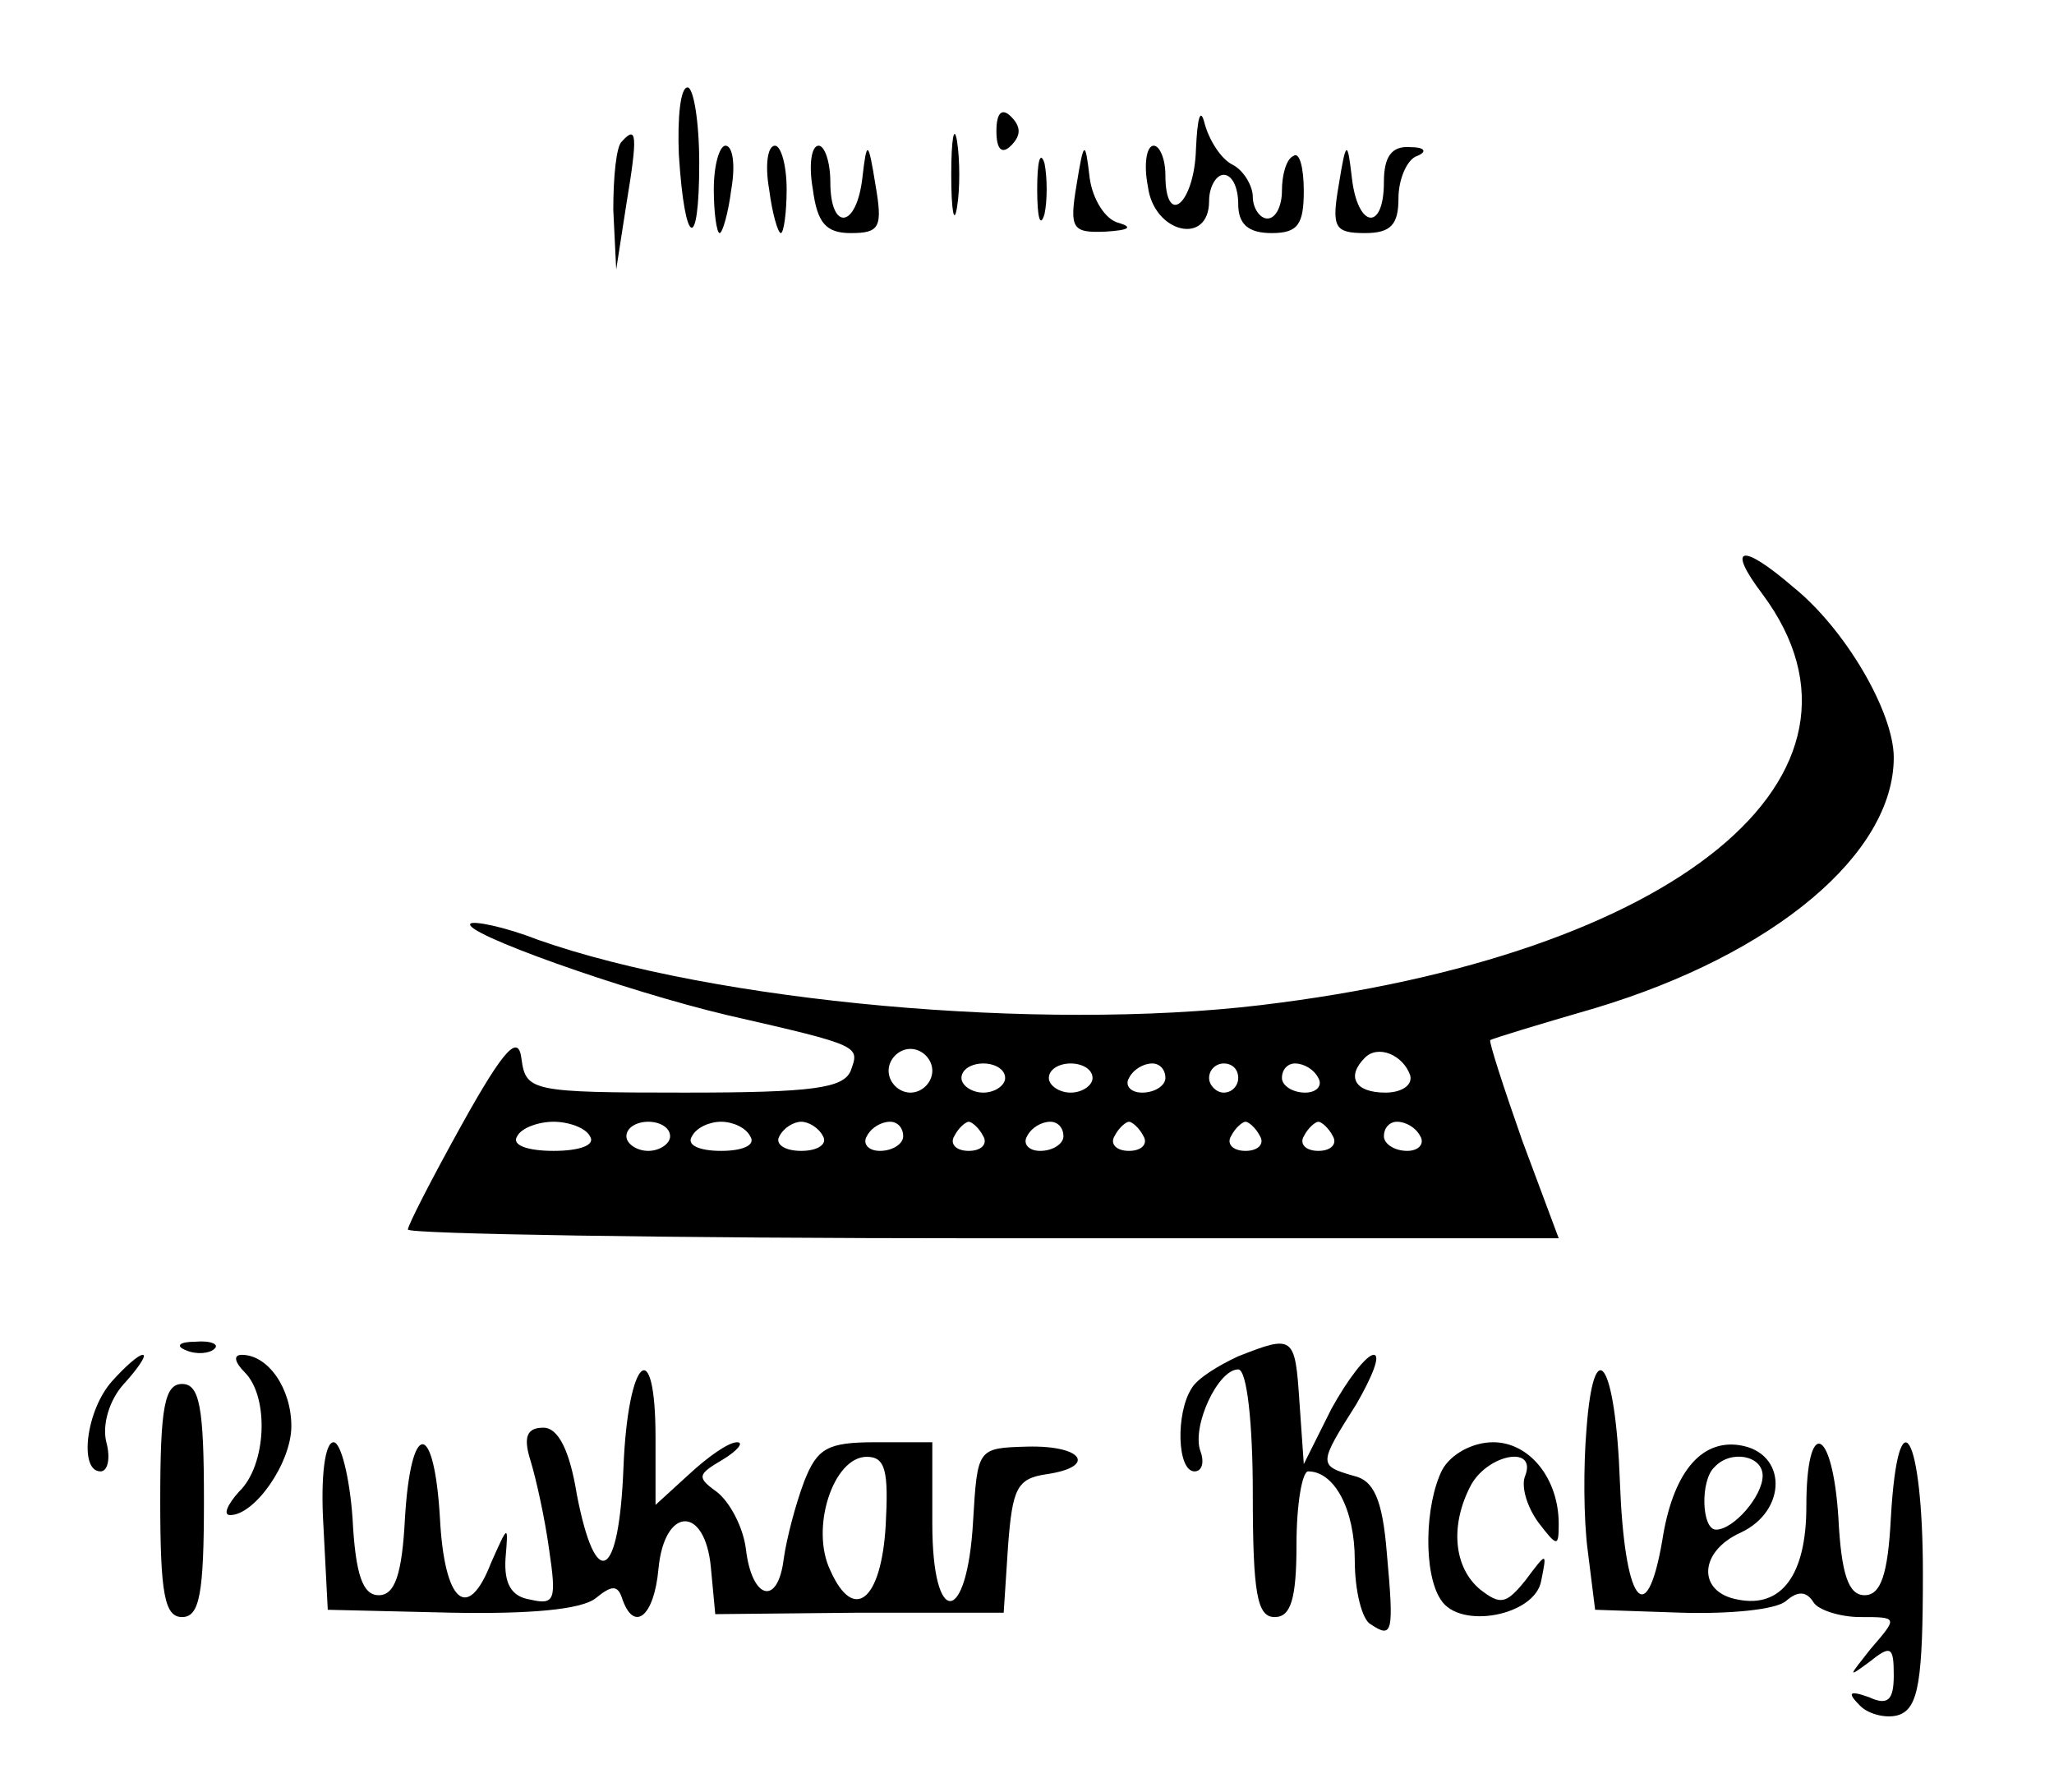 <?xml version="1.0" standalone="no"?>
<!DOCTYPE svg PUBLIC "-//W3C//DTD SVG 20010904//EN"
 "http://www.w3.org/TR/2001/REC-SVG-20010904/DTD/svg10.dtd">
<svg version="1.0" xmlns="http://www.w3.org/2000/svg"
 width="141pt" height="123pt" viewBox="0 0 141 123"
 preserveAspectRatio="xMidYMid meet">

<g transform="translate(0,123) scale(0.1,-0.1)"
fill="#000000" stroke="none">
<path d="M466 1124 c4 -64 14 -68 14 -6 0 29 -4 52 -8 52 -5 0 -7 -21 -6 -46z"/>
<path d="M684 1140 c0 -13 4 -16 10 -10 7 7 7 13 0 20 -6 6 -10 3 -10 -10z"/>
<path d="M821 1128 c-1 -38 -21 -55 -21 -18 0 11 -4 20 -8 20 -5 0 -7 -13 -4
-28 4 -32 42 -41 42 -10 0 10 5 18 10 18 6 0 10 -9 10 -20 0 -14 7 -20 23 -20
18 0 22 6 22 29 0 16 -3 27 -7 24 -5 -2 -8 -13 -8 -24 0 -10 -4 -19 -10 -19
-5 0 -10 7 -10 15 0 7 -6 18 -14 22 -8 4 -16 17 -19 28 -3 12 -5 4 -6 -17z"/>
<path d="M653 1110 c0 -25 2 -35 4 -22 2 12 2 32 0 45 -2 12 -4 2 -4 -23z"/>
<path d="M427 1133 c-4 -3 -6 -25 -6 -47 l2 -41 7 45 c8 48 7 54 -3 43z"/>
<path d="M490 1100 c0 -16 2 -30 4 -30 2 0 6 14 8 30 3 17 1 30 -4 30 -4 0 -8
-13 -8 -30z"/>
<path d="M528 1100 c2 -16 6 -30 8 -30 2 0 4 14 4 30 0 17 -4 30 -8 30 -5 0
-7 -13 -4 -30z"/>
<path d="M558 1100 c3 -23 9 -30 26 -30 20 0 22 4 17 33 -5 31 -6 31 -9 5 -4
-35 -22 -37 -22 -3 0 14 -4 25 -8 25 -5 0 -7 -13 -4 -30z"/>
<path d="M712 1100 c0 -19 2 -27 5 -17 2 9 2 25 0 35 -3 9 -5 1 -5 -18z"/>
<path d="M739 1103 c-5 -30 -3 -33 20 -32 16 1 19 3 9 6 -9 2 -18 16 -20 31
-3 26 -4 26 -9 -5z"/>
<path d="M919 1103 c-5 -29 -3 -33 18 -33 18 0 23 6 23 24 0 13 6 27 13 29 7
3 5 6 -5 6 -13 1 -18 -7 -18 -24 0 -34 -18 -32 -22 3 -3 26 -4 26 -9 -5z"/>
<path d="M1210 822 c92 -124 -59 -248 -345 -282 -151 -18 -374 2 -496 45 -23
9 -44 13 -46 11 -7 -6 105 -46 177 -63 92 -21 90 -21 84 -38 -5 -12 -26 -15
-114 -15 -105 0 -109 1 -112 23 -2 17 -11 9 -41 -45 -20 -36 -37 -69 -37 -72
0 -3 178 -6 395 -6 l395 0 -25 67 c-13 37 -23 68 -22 69 1 1 34 11 72 22 123
37 205 106 205 172 0 31 -33 88 -69 117 -36 31 -46 28 -21 -5z m-570 -327 c0
-8 -7 -15 -15 -15 -8 0 -15 7 -15 15 0 8 7 15 15 15 8 0 15 -7 15 -15z m328
-3 c2 -7 -6 -12 -17 -12 -21 0 -27 11 -14 24 9 9 26 2 31 -12z m-278 -2 c0 -5
-7 -10 -15 -10 -8 0 -15 5 -15 10 0 6 7 10 15 10 8 0 15 -4 15 -10z m60 0 c0
-5 -7 -10 -15 -10 -8 0 -15 5 -15 10 0 6 7 10 15 10 8 0 15 -4 15 -10z m50 0
c0 -5 -7 -10 -16 -10 -8 0 -12 5 -9 10 3 6 10 10 16 10 5 0 9 -4 9 -10z m50 0
c0 -5 -4 -10 -10 -10 -5 0 -10 5 -10 10 0 6 5 10 10 10 6 0 10 -4 10 -10z m55
0 c3 -5 -1 -10 -9 -10 -9 0 -16 5 -16 10 0 6 4 10 9 10 6 0 13 -4 16 -10z
m-500 -40 c4 -6 -7 -10 -25 -10 -18 0 -29 4 -25 10 3 6 15 10 25 10 10 0 22
-4 25 -10z m55 0 c0 -5 -7 -10 -15 -10 -8 0 -15 5 -15 10 0 6 7 10 15 10 8 0
15 -4 15 -10z m55 0 c4 -6 -5 -10 -20 -10 -15 0 -24 4 -20 10 3 6 12 10 20 10
8 0 17 -4 20 -10z m50 0 c3 -5 -3 -10 -15 -10 -12 0 -18 5 -15 10 3 6 10 10
15 10 5 0 12 -4 15 -10z m55 0 c0 -5 -7 -10 -16 -10 -8 0 -12 5 -9 10 3 6 10
10 16 10 5 0 9 -4 9 -10z m55 0 c3 -5 -1 -10 -10 -10 -9 0 -13 5 -10 10 3 6 8
10 10 10 2 0 7 -4 10 -10z m55 0 c0 -5 -7 -10 -16 -10 -8 0 -12 5 -9 10 3 6
10 10 16 10 5 0 9 -4 9 -10z m55 0 c3 -5 -1 -10 -10 -10 -9 0 -13 5 -10 10 3
6 8 10 10 10 2 0 7 -4 10 -10z m80 0 c3 -5 -1 -10 -10 -10 -9 0 -13 5 -10 10
3 6 8 10 10 10 2 0 7 -4 10 -10z m50 0 c3 -5 -1 -10 -10 -10 -9 0 -13 5 -10
10 3 6 8 10 10 10 2 0 7 -4 10 -10z m60 0 c3 -5 -1 -10 -9 -10 -9 0 -16 5 -16
10 0 6 4 10 9 10 6 0 13 -4 16 -10z"/>
<path d="M128 303 c7 -3 16 -2 19 1 4 3 -2 6 -13 5 -11 0 -14 -3 -6 -6z"/>
<path d="M850 299 c-13 -6 -28 -15 -32 -22 -11 -17 -10 -57 2 -57 5 0 7 6 4
14 -6 17 12 56 26 56 6 0 10 -37 10 -85 0 -69 3 -85 15 -85 11 0 15 12 15 50
0 28 4 50 8 50 18 0 32 -26 32 -61 0 -21 5 -41 11 -44 15 -10 16 -6 11 49 -3
37 -9 50 -23 53 -24 7 -24 8 2 49 11 19 17 34 12 34 -5 0 -18 -17 -29 -37
l-19 -38 -3 43 c-3 45 -4 46 -42 31z"/>
<path d="M77 282 c-18 -20 -23 -62 -8 -62 5 0 7 9 4 20 -3 12 2 29 12 40 10
11 16 20 13 20 -3 0 -12 -8 -21 -18z"/>
<path d="M168 288 c17 -17 15 -64 -4 -82 -8 -9 -11 -16 -6 -16 17 0 42 36 42
61 0 26 -16 49 -34 49 -6 0 -5 -5 2 -12z"/>
<path d="M428 223 c-3 -78 -19 -86 -32 -19 -5 31 -13 46 -23 46 -11 0 -14 -6
-9 -22 4 -13 10 -40 13 -62 5 -34 4 -38 -13 -34 -13 2 -18 11 -17 28 2 24 2
24 -10 -3 -16 -41 -32 -27 -35 31 -4 68 -20 67 -24 0 -2 -39 -7 -53 -18 -53
-11 0 -16 14 -18 53 -2 28 -8 52 -13 52 -6 0 -9 -24 -7 -57 l3 -58 85 -2 c53
-1 89 2 99 10 11 9 15 9 18 0 8 -24 22 -13 25 20 4 43 32 44 36 1 l3 -32 99 1
99 0 3 46 c3 39 6 46 26 49 35 5 26 20 -13 19 -34 -1 -34 -1 -37 -51 -4 -72
-28 -74 -28 -2 l0 56 -39 0 c-33 0 -40 -4 -49 -27 -6 -16 -12 -39 -14 -53 -4
-33 -22 -28 -26 7 -2 15 -11 32 -20 39 -14 10 -13 12 4 22 10 6 15 12 10 12
-6 0 -20 -10 -33 -22 l-23 -21 0 46 c0 73 -19 55 -22 -20z m180 -40 c-3 -52
-22 -67 -38 -31 -14 29 2 78 25 78 13 0 15 -10 13 -47z"/>
<path d="M1089 248 c-2 -24 -2 -61 1 -83 l5 -40 59 -2 c33 -1 65 2 72 8 8 7
14 7 19 -1 3 -5 18 -10 32 -10 26 0 26 0 7 -22 -15 -19 -16 -20 -1 -9 15 12
17 11 17 -9 0 -17 -4 -21 -17 -15 -14 5 -15 3 -6 -6 6 -6 19 -9 27 -6 13 5 16
24 16 97 0 96 -17 125 -22 38 -2 -39 -7 -53 -18 -53 -11 0 -16 14 -18 53 -4
63 -22 70 -22 8 0 -47 -17 -70 -47 -64 -28 5 -27 33 2 46 32 15 32 55 -1 60
-27 4 -46 -20 -53 -66 -11 -63 -26 -41 -29 41 -3 83 -18 104 -23 35z m121 -31
c0 -14 -20 -37 -32 -37 -10 0 -11 34 -1 43 11 12 33 8 33 -6z"/>
<path d="M110 200 c0 -64 3 -80 15 -80 12 0 15 16 15 80 0 64 -3 80 -15 80
-12 0 -15 -16 -15 -80z"/>
<path d="M990 221 c-12 -24 -13 -71 -1 -89 13 -21 65 -11 69 13 4 20 4 20 -11
0 -13 -16 -17 -17 -31 -6 -18 15 -21 44 -6 72 12 21 45 27 37 6 -3 -7 1 -21 9
-32 13 -17 14 -17 14 -1 0 31 -20 56 -45 56 -14 0 -29 -8 -35 -19z"/>
</g>
</svg>
